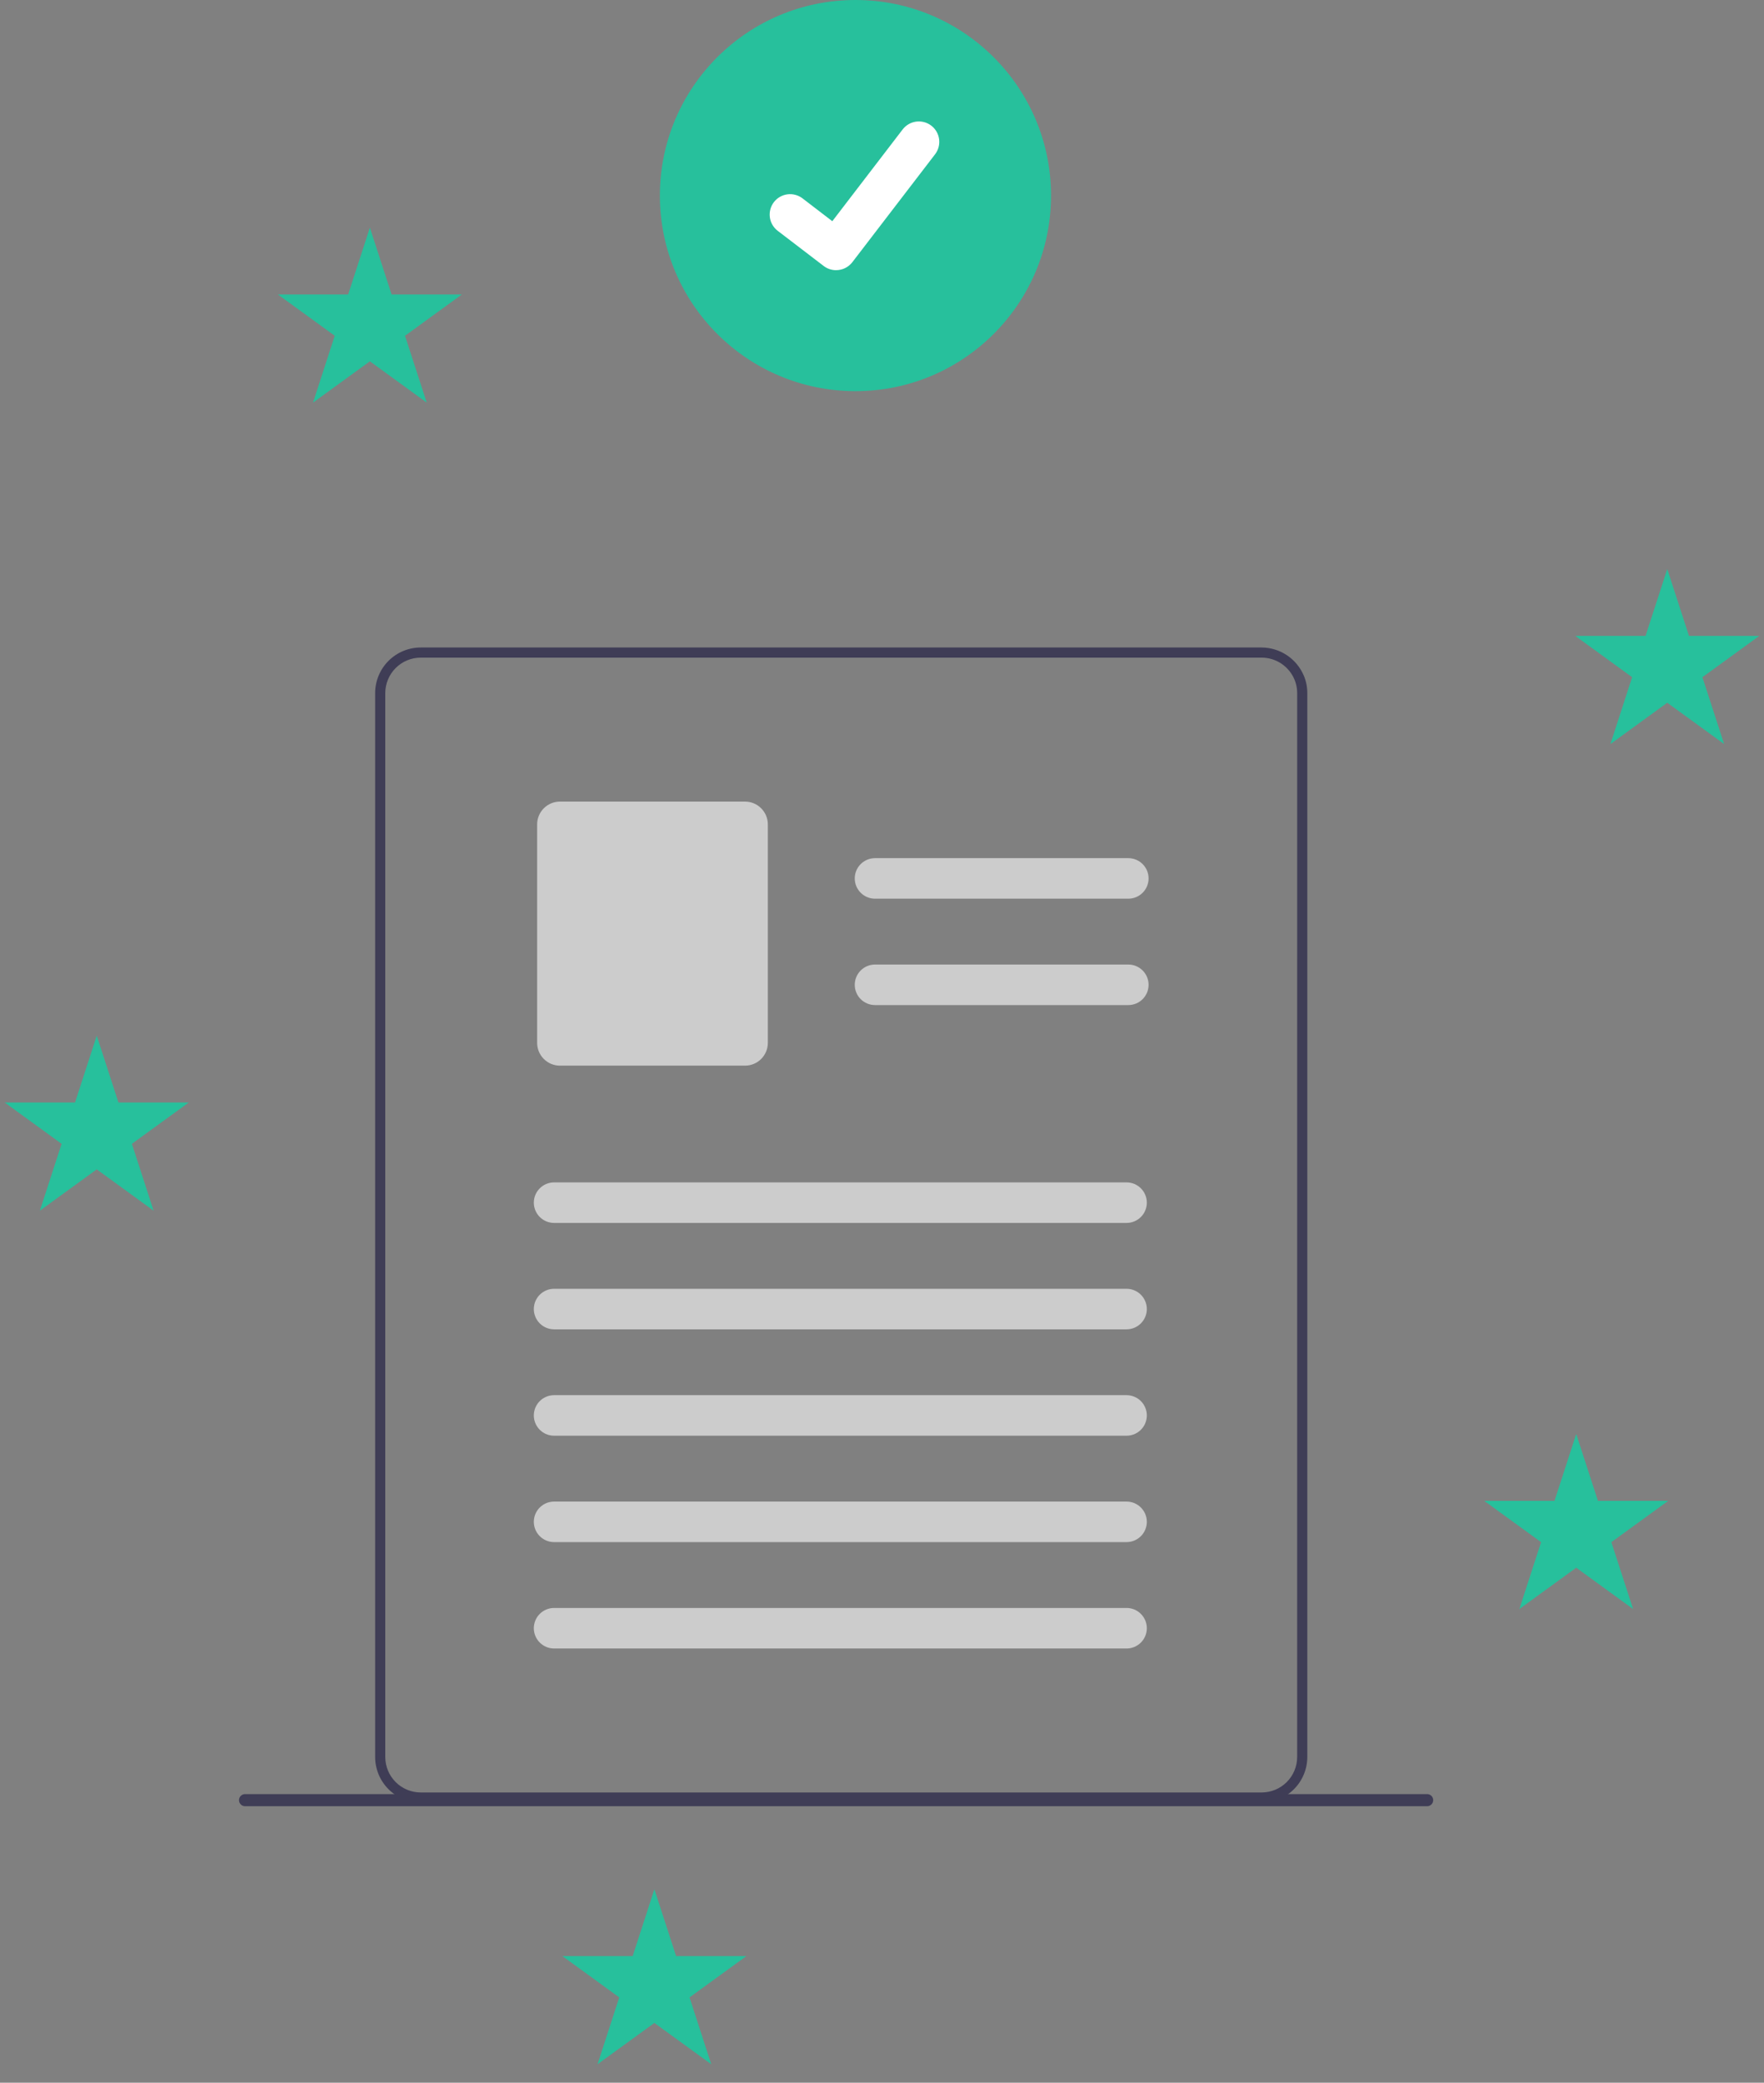 <svg width="155" height="183" viewBox="0 0 155 183" fill="none" xmlns="http://www.w3.org/2000/svg">
<rect x="0" y="0" width="155" height="183" fill="#808080" stroke="none"/>
<path d="M114.565 59.369C114.257 58.64 113.743 58.016 113.085 57.576C112.427 57.136 111.654 56.898 110.863 56.893H36.969C35.907 56.893 34.889 57.315 34.138 58.066C33.387 58.818 32.964 59.836 32.964 60.898V154.38C32.964 155.442 33.387 156.46 34.138 157.212C34.889 157.963 35.907 158.385 36.969 158.385H110.865C111.927 158.384 112.945 157.961 113.696 157.211C114.447 156.46 114.869 155.442 114.871 154.38V60.898C114.873 60.373 114.769 59.854 114.567 59.369H114.565ZM113.979 154.38C113.978 155.206 113.649 155.998 113.065 156.582C112.481 157.166 111.689 157.495 110.863 157.496H36.969C36.143 157.496 35.351 157.167 34.766 156.583C34.182 155.999 33.854 155.207 33.853 154.38V60.899C33.855 60.073 34.183 59.281 34.767 58.697C35.352 58.112 36.143 57.784 36.969 57.783H110.865C111.488 57.785 112.095 57.973 112.61 58.322C113.125 58.671 113.525 59.166 113.758 59.743C113.803 59.858 113.842 59.975 113.875 60.094C113.945 60.357 113.981 60.627 113.981 60.899L113.979 154.38Z" fill="#3F3D56"/>
<path d="M99.144 78.964H76.886C76.414 78.964 75.961 78.776 75.627 78.442C75.293 78.108 75.106 77.655 75.106 77.183C75.106 76.711 75.293 76.258 75.627 75.924C75.961 75.59 76.414 75.402 76.886 75.402H99.144C99.616 75.402 100.069 75.59 100.403 75.924C100.737 76.258 100.924 76.711 100.924 77.183C100.924 77.655 100.737 78.108 100.403 78.442C100.069 78.776 99.616 78.964 99.144 78.964V78.964Z" fill="#CCCCCC"/>
<path d="M99.144 88.311H76.886C76.414 88.311 75.961 88.124 75.627 87.79C75.293 87.456 75.106 87.003 75.106 86.531C75.106 86.058 75.293 85.606 75.627 85.272C75.961 84.938 76.414 84.75 76.886 84.75H99.144C99.616 84.75 100.069 84.938 100.403 85.272C100.737 85.606 100.924 86.058 100.924 86.531C100.924 87.003 100.737 87.456 100.403 87.79C100.069 88.124 99.616 88.311 99.144 88.311V88.311Z" fill="#CCCCCC"/>
<path d="M65.466 93.634H49.2C48.669 93.634 48.16 93.422 47.784 93.047C47.409 92.671 47.197 92.162 47.197 91.631V72.436C47.197 71.905 47.409 71.396 47.784 71.02C48.16 70.644 48.669 70.433 49.2 70.433H65.466C65.997 70.433 66.506 70.644 66.882 71.02C67.257 71.396 67.469 71.905 67.469 72.436V91.631C67.469 92.162 67.257 92.671 66.882 93.047C66.506 93.422 65.997 93.634 65.466 93.634Z" fill="#CCCCCC"/>
<path d="M98.989 107.453H48.687C48.215 107.453 47.762 107.265 47.428 106.931C47.094 106.597 46.906 106.145 46.906 105.672C46.906 105.2 47.094 104.747 47.428 104.413C47.762 104.079 48.215 103.892 48.687 103.892H98.989C99.223 103.892 99.455 103.938 99.671 104.027C99.887 104.117 100.083 104.248 100.248 104.413C100.414 104.579 100.545 104.775 100.634 104.991C100.724 105.207 100.77 105.438 100.77 105.672C100.77 105.906 100.724 106.138 100.634 106.354C100.545 106.57 100.414 106.766 100.248 106.931C100.083 107.097 99.887 107.228 99.671 107.317C99.455 107.407 99.223 107.453 98.989 107.453V107.453Z" fill="#CCCCCC"/>
<path d="M98.989 116.802H48.687C48.215 116.802 47.762 116.614 47.428 116.28C47.094 115.946 46.906 115.493 46.906 115.021C46.906 114.549 47.094 114.096 47.428 113.762C47.762 113.428 48.215 113.24 48.687 113.24H98.989C99.462 113.24 99.914 113.428 100.248 113.762C100.582 114.096 100.77 114.549 100.77 115.021C100.77 115.493 100.582 115.946 100.248 116.28C99.914 116.614 99.462 116.802 98.989 116.802V116.802Z" fill="#CCCCCC"/>
<path d="M98.989 126.149H48.687C48.215 126.149 47.762 125.962 47.428 125.628C47.094 125.294 46.906 124.841 46.906 124.369C46.906 123.896 47.094 123.443 47.428 123.109C47.762 122.775 48.215 122.588 48.687 122.588H98.989C99.462 122.588 99.914 122.775 100.248 123.109C100.582 123.443 100.77 123.896 100.77 124.369C100.77 124.841 100.582 125.294 100.248 125.628C99.914 125.962 99.462 126.149 98.989 126.149V126.149Z" fill="#CCCCCC"/>
<path d="M98.989 135.498H48.687C48.215 135.498 47.762 135.31 47.428 134.976C47.094 134.642 46.906 134.189 46.906 133.717C46.906 133.245 47.094 132.792 47.428 132.458C47.762 132.124 48.215 131.937 48.687 131.937H98.989C99.462 131.937 99.914 132.124 100.248 132.458C100.582 132.792 100.77 133.245 100.77 133.717C100.77 134.189 100.582 134.642 100.248 134.976C99.914 135.31 99.462 135.498 98.989 135.498V135.498Z" fill="#CCCCCC"/>
<path d="M98.989 144.846H48.687C48.215 144.846 47.762 144.658 47.428 144.324C47.094 143.99 46.906 143.537 46.906 143.065C46.906 142.593 47.094 142.14 47.428 141.806C47.762 141.472 48.215 141.284 48.687 141.284H98.989C99.462 141.284 99.914 141.472 100.248 141.806C100.582 142.14 100.77 142.593 100.77 143.065C100.77 143.537 100.582 143.99 100.248 144.324C99.914 144.658 99.462 144.846 98.989 144.846V144.846Z" fill="#CCCCCC"/>
<path d="M75.168 34.369C84.658 34.369 92.352 26.675 92.352 17.185C92.352 7.694 84.658 0 75.168 0C65.677 0 57.983 7.694 57.983 17.185C57.983 26.675 65.677 34.369 75.168 34.369Z" fill="#27C09C"/>
<path d="M73.464 23.74C73.078 23.74 72.701 23.615 72.392 23.383L72.373 23.369L68.334 20.279C68.147 20.136 67.99 19.957 67.871 19.753C67.753 19.549 67.676 19.324 67.645 19.09C67.614 18.856 67.63 18.619 67.691 18.391C67.751 18.163 67.857 17.949 68 17.762C68.144 17.575 68.323 17.418 68.527 17.3C68.731 17.182 68.957 17.105 69.19 17.075C69.424 17.044 69.662 17.059 69.89 17.121C70.117 17.182 70.331 17.287 70.518 17.431L73.134 19.437L79.315 11.372C79.605 10.995 80.032 10.748 80.504 10.685C80.976 10.623 81.453 10.751 81.831 11.04L81.831 11.041L81.793 11.094L81.832 11.041C82.209 11.331 82.456 11.758 82.518 12.23C82.581 12.701 82.453 13.178 82.164 13.556L74.893 23.038C74.725 23.256 74.509 23.433 74.261 23.554C74.014 23.676 73.741 23.738 73.466 23.738L73.464 23.74Z" fill="white"/>
<path d="M21.533 158.705H125.401C125.542 158.705 125.678 158.649 125.778 158.549C125.878 158.449 125.934 158.314 125.934 158.172C125.934 158.031 125.878 157.896 125.778 157.796C125.678 157.696 125.542 157.64 125.401 157.64H21.533C21.391 157.64 21.256 157.696 21.156 157.796C21.056 157.896 21 158.031 21 158.172C21 158.314 21.056 158.449 21.156 158.549C21.256 158.649 21.391 158.705 21.533 158.705Z" fill="#3F3D56"/>
<path d="M8.5 91L10.408 96.873L16.584 96.873L11.588 100.503L13.496 106.377L8.5 102.747L3.504 106.377L5.412 100.503L0.416 96.873L6.592 96.873L8.5 91Z" fill="#27C09C"/>
<path d="M32.5 20L34.408 25.873L40.584 25.873L35.588 29.503L37.496 35.377L32.5 31.747L27.504 35.377L29.412 29.503L24.416 25.873L30.592 25.873L32.5 20Z" fill="#27C09C"/>
<path d="M146.5 50L148.408 55.873L154.584 55.873L149.588 59.503L151.496 65.377L146.5 61.747L141.504 65.377L143.412 59.503L138.416 55.873L144.592 55.873L146.5 50Z" fill="#27C09C"/>
<path d="M138.5 126L140.408 131.873L146.584 131.873L141.588 135.503L143.496 141.377L138.5 137.747L133.504 141.377L135.412 135.503L130.416 131.873L136.592 131.873L138.5 126Z" fill="#27C09C"/>
<path d="M57.5 166L59.408 171.873L65.584 171.873L60.588 175.503L62.496 181.377L57.5 177.747L52.504 181.377L54.412 175.503L49.416 171.873L55.592 171.873L57.5 166Z" fill="#27C09C"/>
</svg>
